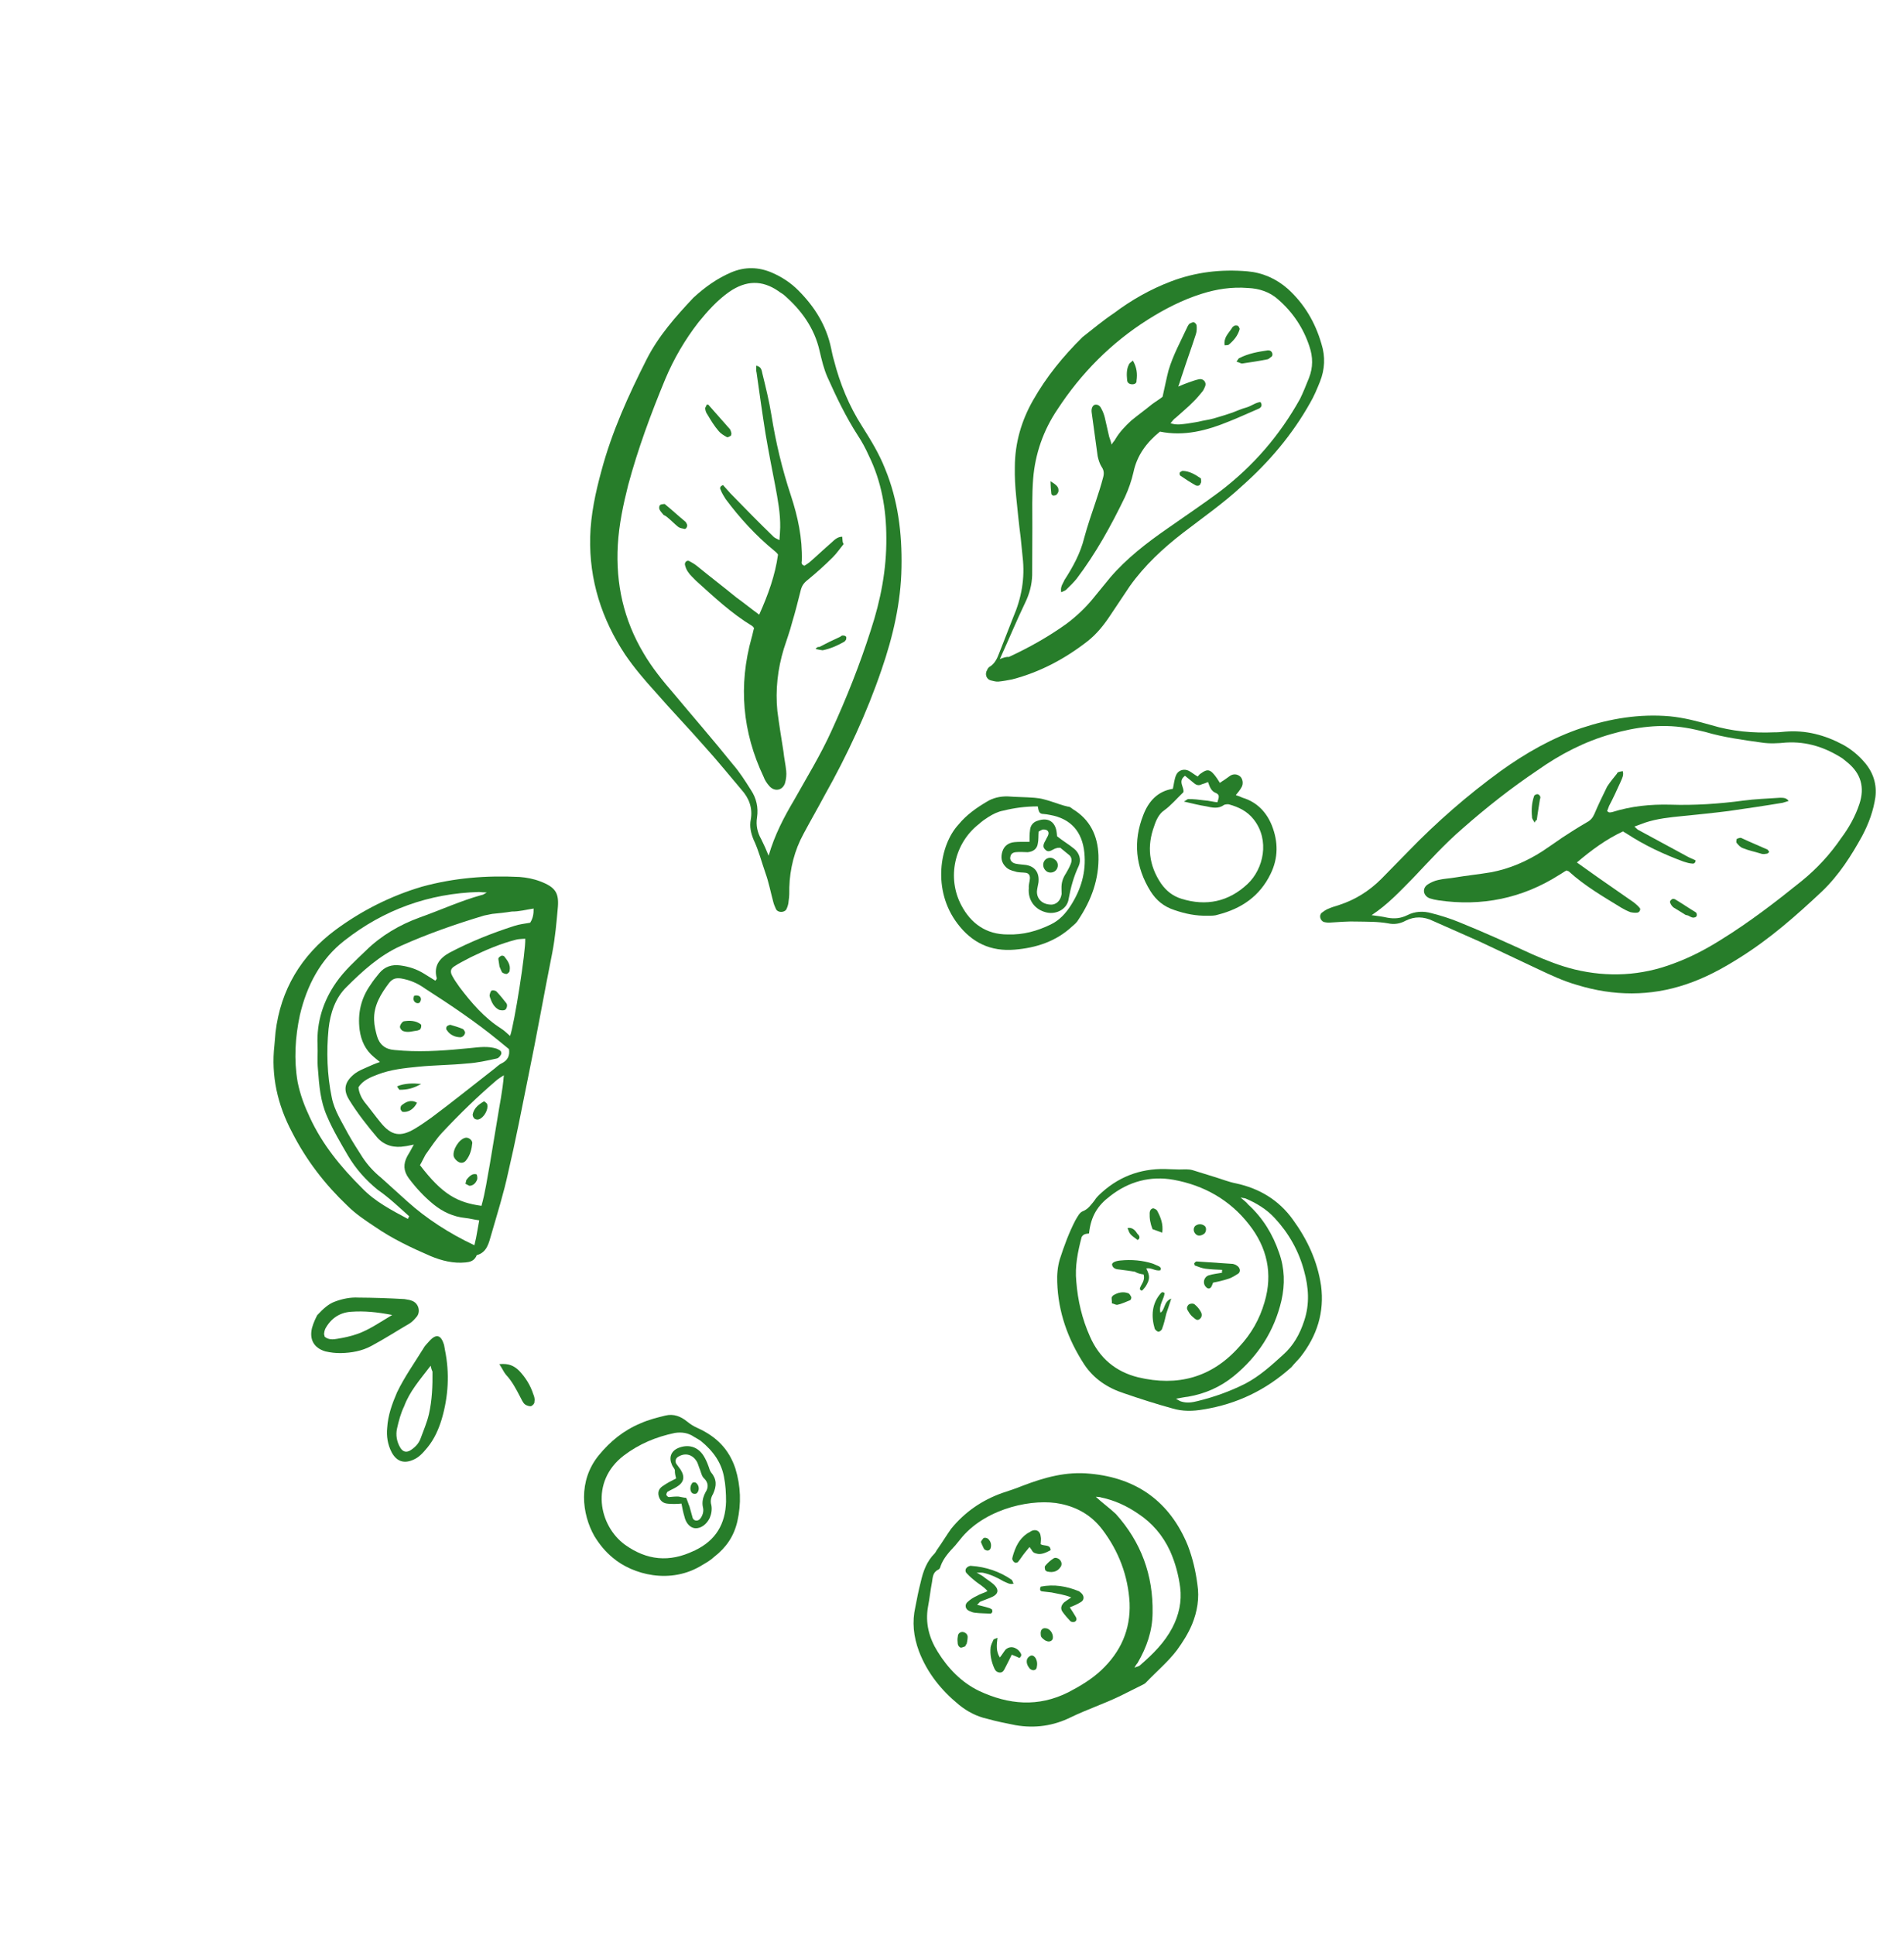 <svg width="251" height="255" viewBox="0 0 251 255" fill="none" xmlns="http://www.w3.org/2000/svg">
<path d="M55.615 116.861C51.496 118.078 47.663 120.018 44.213 122.564C39.716 125.913 36.999 130.426 36.324 136.023C36.271 136.565 36.228 137.214 36.175 137.756C35.718 141.775 36.584 145.607 38.503 149.227C40.374 152.906 42.84 156.095 45.806 158.913C46.88 159.986 48.145 160.826 49.41 161.666C51.717 163.261 54.253 164.457 56.778 165.547C58.234 166.153 59.776 166.536 61.37 166.376C61.902 166.323 62.375 166.222 62.699 165.707C62.795 165.59 62.832 165.425 62.832 165.425C64.193 165.074 64.443 163.814 64.762 162.709C65.559 159.944 66.415 157.228 67 154.485C67.978 150.307 68.792 146.092 69.653 141.818C70.775 136.391 71.732 130.927 72.806 125.558C73.194 123.533 73.369 121.529 73.545 119.525C73.683 117.685 73.231 116.925 71.222 116.16C70.329 115.819 69.399 115.644 68.479 115.575C64.163 115.362 59.9 115.681 55.615 116.861ZM70.345 119.737C70.361 120.433 70.26 121.034 69.888 121.608C69.202 121.73 68.458 121.805 67.783 122.033C64.87 122.969 61.978 124.117 59.224 125.573C57.954 126.291 57.141 127.285 57.571 128.906C57.582 129.012 57.534 129.071 57.39 129.246C56.875 128.922 56.418 128.646 55.902 128.321C54.929 127.721 53.93 127.391 52.787 127.237C51.644 127.083 50.709 127.391 49.991 128.268C49.608 128.736 49.178 129.262 48.853 129.778C47.583 131.569 47.136 133.546 47.407 135.72C47.604 137.15 48.157 138.384 49.326 139.34C49.56 139.532 49.735 139.675 50.086 139.962C49.411 140.191 48.949 140.398 48.486 140.606C47.87 140.882 47.301 141.1 46.801 141.472C45.456 142.519 45.185 143.566 46.02 144.932C47.109 146.703 48.401 148.345 49.74 149.929C50.708 151.014 52.026 151.311 53.398 151.067C53.716 151.035 53.977 150.955 54.556 150.844C54.195 151.524 53.966 151.923 53.69 152.38C53.148 153.4 53.185 154.309 53.87 155.261C54.801 156.51 55.885 157.69 57.113 158.695C58.341 159.7 59.749 160.364 61.376 160.524C61.918 160.577 62.471 160.736 63.178 160.827C63.04 161.592 62.901 162.358 62.763 163.123C62.689 163.453 62.614 163.782 62.54 164.112C59.218 162.565 56.172 160.561 53.753 158.387C52.573 157.323 51.393 156.26 50.272 155.245C49.336 154.479 48.496 153.597 47.8 152.539C47.162 151.529 46.466 150.471 45.876 149.403C45.079 147.872 44.069 146.362 43.734 144.624C43.117 141.679 43.022 138.575 43.314 135.593C43.538 133.53 44.197 131.532 45.664 130.096C47.812 127.949 50.076 125.897 52.851 124.653C56.397 123.064 60.08 121.783 63.833 120.656C64.2 120.566 64.519 120.534 64.886 120.444C65.736 120.359 66.587 120.274 67.485 120.13C68.453 120.141 69.34 119.891 70.345 119.737ZM47.253 143.306C47.806 142.392 48.837 141.966 49.82 141.6C51.527 140.946 53.334 140.765 55.141 140.585C57.268 140.372 59.415 140.372 61.541 140.159C62.876 140.08 64.189 139.787 65.502 139.495C65.714 139.474 66.001 139.123 66.086 138.9C66.15 138.464 65.821 138.39 65.48 138.209C64.316 137.842 63.205 138.007 62.036 138.124C59.059 138.421 56.13 138.66 53.159 138.474C52.781 138.458 52.346 138.394 51.968 138.378C50.777 138.283 50.017 137.661 49.688 136.513C49.518 135.885 49.337 135.152 49.321 134.455C49.236 132.531 50.209 130.984 51.299 129.533C51.729 129.007 52.144 128.858 52.851 128.948C54.052 129.151 55.062 129.586 56.045 130.293C59.373 132.43 62.653 134.626 65.752 137.162C66.219 137.544 66.629 137.879 67.096 138.262C67.229 139.054 66.974 139.724 66.156 140.128C65.693 140.335 65.358 140.744 64.906 141.058C62.216 143.152 59.633 145.236 56.885 147.282C56.183 147.782 55.481 148.282 54.721 148.733C52.797 149.892 51.596 149.69 50.187 147.952C49.453 147.059 48.768 146.107 48.034 145.214C47.662 144.715 47.327 144.05 47.253 143.306ZM53.945 160.3C53.849 160.417 53.86 160.523 53.764 160.64C51.664 159.508 49.458 158.386 47.72 156.574C44.919 153.794 42.474 150.817 40.826 147.223C40.146 145.788 39.561 144.236 39.237 142.604C38.727 139.648 38.913 136.677 39.535 133.769C40.439 129.921 42.236 126.413 45.425 123.946C50.603 119.885 56.562 117.733 63.148 117.557C63.419 117.584 63.69 117.611 64.174 117.616C63.817 117.813 63.722 117.93 63.509 117.951C60.74 118.711 58.071 119.944 55.323 120.917C52.681 121.879 50.246 123.303 48.242 125.275C46.871 126.593 45.393 127.922 44.314 129.48C42.623 131.904 41.72 134.678 41.863 137.724C41.911 138.74 41.804 139.824 41.911 140.887C42.075 143.072 42.23 145.15 43.128 147.154C43.898 148.956 44.93 150.679 45.902 152.353C46.934 154.075 48.204 155.505 49.783 156.797C51.34 157.876 52.648 159.141 53.945 160.3ZM55.364 153.555C55.641 153.098 55.859 152.593 56.087 152.194C56.794 151.211 57.443 150.179 58.267 149.292C60.595 146.804 62.992 144.471 65.565 142.281C65.815 142.095 66.017 141.967 66.421 141.712C66.256 143.822 65.847 145.635 65.555 147.543C65.214 149.51 64.922 151.418 64.582 153.385C64.231 155.245 63.986 157.095 63.47 158.918C60.313 158.482 58.33 157.446 55.364 153.555ZM67.245 136.529C66.836 136.194 66.475 135.801 66.017 135.524C63.838 134.132 62.137 132.154 60.59 130.108C60.277 129.656 59.905 129.156 59.639 128.646C59.315 128.088 59.378 127.652 59.937 127.327C60.59 126.886 61.361 126.541 62.074 126.147C64.019 125.201 65.975 124.362 68.07 123.83C68.436 123.74 68.814 123.756 69.239 123.713C69.34 125.26 67.793 135.025 67.245 136.529Z" fill="#277D2A"/>
<path d="M41.825 173.323C41.645 173.663 41.331 174.285 41.134 175.003C40.751 176.544 41.4 177.661 42.894 178.102C43.553 178.251 44.26 178.341 44.956 178.325C46.349 178.293 47.72 178.049 48.943 177.39C50.676 176.465 52.34 175.386 54.014 174.413C54.418 174.158 54.705 173.807 54.992 173.457C55.46 172.766 55.141 171.724 54.306 171.431C54.025 171.298 53.647 171.282 53.318 171.208C51.266 171.091 49.273 171.022 47.231 171.011C46.205 170.953 45.153 171.165 44.169 171.532C43.34 171.83 42.649 172.436 41.825 173.323ZM51.702 173.302C49.979 174.333 48.624 175.274 47.12 175.8C46.29 176.098 45.344 176.3 44.446 176.444C43.866 176.555 43.276 176.56 42.809 176.178C42.798 176.071 42.729 175.917 42.718 175.811C42.745 175.54 42.782 175.375 42.867 175.152C43.59 173.791 44.743 172.978 46.29 172.877C48.05 172.755 49.676 172.914 51.702 173.302Z" fill="#277D2A"/>
<path d="M56.347 190.77C57.256 189.659 57.825 188.367 58.229 187.038C59.111 184.051 59.287 180.973 58.66 177.922C58.638 177.709 58.559 177.449 58.537 177.236C58.139 175.934 57.527 175.726 56.608 176.731C56.368 177.023 56.023 177.326 55.842 177.667C54.641 179.612 53.322 181.462 52.344 183.492C51.691 185.007 51.143 186.512 51.042 188.186C50.935 189.27 51.1 190.381 51.632 191.402C52.291 192.625 53.29 192.954 54.571 192.343C55.188 192.067 55.677 191.588 56.347 190.77ZM56.772 179.989C56.873 180.463 56.943 180.617 57.012 180.771C57.038 182.647 56.958 184.534 56.549 186.347C56.288 187.5 55.805 188.569 55.427 189.627C55.172 190.296 54.683 190.775 54.077 191.158C53.519 191.482 53.072 191.312 52.748 190.753C52.296 189.993 52.153 189.095 52.339 188.271C52.562 187.282 52.833 186.235 53.28 185.332C53.998 183.381 55.348 181.85 56.772 179.989Z" fill="#277D2A"/>
<path d="M65.825 179.783C66.266 180.436 66.415 180.851 66.718 181.197C67.499 182.031 68.031 183.052 68.562 184.072C68.759 184.429 68.908 184.843 69.2 185.082C69.375 185.226 69.763 185.348 69.976 185.327C70.237 185.247 70.476 184.955 70.454 184.742C70.529 184.413 70.439 184.046 70.3 183.738C69.912 182.542 69.275 181.532 68.435 180.649C67.781 180.017 67.1 179.655 65.825 179.783Z" fill="#277D2A"/>
<path d="M55.041 135.816C55.195 135.747 55.408 135.726 55.445 135.561C55.541 135.444 55.557 135.067 55.498 135.019C54.855 134.493 53.994 134.471 53.202 134.604C53.048 134.673 52.856 134.907 52.771 135.13C52.638 135.412 52.824 135.662 53.058 135.853C53.786 136.156 54.403 135.88 55.041 135.816Z" fill="#277D2A"/>
<path d="M61.281 135.944C61.222 135.896 61.143 135.636 60.978 135.599C60.473 135.381 59.92 135.221 59.367 135.062C59.261 135.072 59.001 135.152 58.905 135.269C58.809 135.386 58.783 135.657 58.9 135.753C59.282 136.359 59.904 136.672 60.659 136.704C61.036 136.72 61.419 136.253 61.281 135.944Z" fill="#277D2A"/>
<path d="M54.972 145.326C54.175 144.869 53.51 145.204 52.915 145.693C52.819 145.81 52.782 145.975 52.803 146.187C52.872 146.341 53 146.543 53.106 146.533C53.813 146.623 54.573 146.171 54.972 145.326Z" fill="#277D2A"/>
<path d="M55.529 142.854C54.445 142.748 53.371 142.748 52.34 143.173C52.467 143.375 52.595 143.577 52.654 143.625C53.727 143.625 54.461 143.444 55.529 142.854Z" fill="#277D2A"/>
<path d="M54.584 131.245C54.547 131.41 54.462 131.633 54.531 131.787C54.621 132.154 55.068 132.324 55.317 132.138C55.413 132.021 55.546 131.739 55.477 131.585C55.445 131.266 54.998 131.096 54.584 131.245Z" fill="#277D2A"/>
<path d="M61.339 149.951C60.499 150.142 59.622 151.572 59.814 152.412C59.893 152.673 60.196 153.018 60.478 153.151C60.818 153.332 61.185 153.241 61.424 152.949C61.998 152.247 62.184 151.423 62.264 150.61C62.222 150.185 61.706 149.861 61.339 149.951Z" fill="#277D2A"/>
<path d="M63.811 145.14C63.051 145.592 62.504 146.023 62.318 146.847C62.28 147.011 62.419 147.32 62.535 147.415C62.711 147.559 62.982 147.585 63.136 147.516C63.811 147.288 64.401 146.209 64.231 145.582C64.268 145.417 63.928 145.236 63.811 145.14Z" fill="#277D2A"/>
<path d="M61.355 156.016C61.578 156.101 61.754 156.245 61.919 156.282C62.45 156.229 62.737 155.878 62.907 155.431C62.945 155.267 62.913 154.948 62.844 154.794C62.727 154.698 62.408 154.73 62.254 154.799C61.945 154.937 61.706 155.229 61.515 155.463C61.419 155.58 61.44 155.793 61.355 156.016Z" fill="#277D2A"/>
<path d="M64.588 131.426C64.817 132.101 65.093 132.718 65.773 133.079C65.997 133.164 66.374 133.18 66.528 133.111C66.789 133.031 66.948 132.479 66.762 132.229C66.332 131.681 65.901 131.134 65.423 130.645C65.306 130.549 64.976 130.474 64.822 130.544C64.668 130.613 64.594 130.942 64.556 131.107C64.508 131.166 64.578 131.32 64.588 131.426Z" fill="#277D2A"/>
<path d="M65.848 127.381C65.986 127.689 66.066 127.95 66.193 128.152C66.31 128.247 66.592 128.38 66.805 128.359C66.959 128.29 67.209 128.104 67.188 127.891C67.326 127.126 66.895 126.578 66.465 126.031C66.348 125.935 66.077 125.908 65.981 126.025C65.827 126.094 65.683 126.27 65.694 126.376C65.726 126.695 65.816 127.062 65.848 127.381Z" fill="#277D2A"/>
<path d="M91.398 39.248C89.118 41.677 86.8 44.271 85.232 47.381C82.856 52.075 80.655 56.912 79.288 62.041C78.501 64.912 77.879 67.819 77.8 70.78C77.667 76.431 79.309 81.582 82.408 86.265C83.604 88.024 85.002 89.656 86.389 91.182C88.451 93.553 90.668 95.855 92.789 98.273C94.538 100.192 96.132 102.18 97.775 104.11C98.742 105.194 99.247 106.486 98.971 108.017C98.795 108.947 98.986 109.787 99.343 110.664C100.023 112.099 100.384 113.567 100.911 115.071C101.357 116.315 101.591 117.58 101.931 118.834C102.021 119.201 102.16 119.51 102.298 119.818C102.563 120.328 103.472 120.291 103.69 119.786C103.823 119.504 103.946 119.116 103.962 118.739C104.063 118.138 104.057 117.548 104.052 116.958C104.127 114.481 104.743 112.057 105.923 109.899C106.827 108.198 107.789 106.545 108.693 104.844C111.702 99.496 114.264 93.979 116.215 88.254C117.714 83.917 118.767 79.409 118.842 74.784C118.927 70.266 118.385 65.918 116.684 61.793C115.892 59.778 114.802 58.008 113.654 56.19C111.937 53.516 110.731 50.577 109.939 47.488C109.779 46.967 109.668 46.388 109.567 45.915C108.94 42.864 107.35 40.392 105.261 38.292C104.246 37.266 103.098 36.522 101.806 35.953C100.01 35.166 98.181 35.134 96.379 35.905C94.577 36.676 92.972 37.802 91.398 39.248ZM101.325 112.775C101.038 112.052 100.693 111.281 100.358 110.616C99.837 109.702 99.635 108.756 99.8 107.719C99.991 106.412 99.71 105.205 99.013 104.147C98.248 102.935 97.482 101.723 96.573 100.687C94.059 97.556 91.391 94.494 88.829 91.421C87.373 89.741 85.964 88.003 84.864 86.127C82.222 81.72 81.154 76.941 81.446 71.811C81.606 69.111 82.153 66.533 82.807 63.944C84.099 59.144 85.79 54.573 87.693 49.98C88.82 47.291 90.287 44.782 92.094 42.454C93.29 40.992 94.545 39.578 96.15 38.451C98.362 36.941 100.451 36.894 102.582 38.345C102.816 38.536 103.098 38.669 103.332 38.861C105.623 40.833 107.366 43.236 108.041 46.228C108.323 47.435 108.605 48.642 109.088 49.721C110.263 52.341 111.485 54.904 113.075 57.375C113.644 58.231 114.106 59.098 114.521 60.023C116.205 63.451 116.838 67.093 116.843 70.904C116.88 75.034 116.104 79.085 114.785 83.082C113.355 87.574 111.596 91.991 109.613 96.323C108.162 99.528 106.36 102.446 104.674 105.46C103.388 107.629 102.123 110.01 101.325 112.775Z" fill="#277D2A"/>
<path d="M142.704 44.428C140.163 46.937 137.963 49.626 136.182 52.757C134.629 55.489 133.795 58.418 133.784 61.533C133.757 62.878 133.826 64.106 133.965 65.488C134.145 67.295 134.326 69.103 134.554 70.851C134.639 71.702 134.725 72.552 134.81 73.403C135.144 76.215 134.655 78.841 133.565 81.366C132.922 82.987 132.327 84.55 131.683 86.171C131.428 86.841 131.115 87.463 130.509 87.845C130.355 87.914 130.211 88.09 130.126 88.313C129.802 88.829 130.03 89.504 130.583 89.663C130.913 89.738 131.301 89.86 131.62 89.828C132.257 89.764 132.837 89.653 133.416 89.541C137.132 88.579 140.444 86.799 143.431 84.46C144.574 83.54 145.483 82.429 146.323 81.164C147.211 79.841 148.051 78.576 148.938 77.252C150.868 74.536 153.324 72.25 155.966 70.214C158.608 68.178 161.319 66.297 163.775 64.011C167.326 60.864 170.398 57.229 172.721 53.077C173.226 52.221 173.615 51.27 174.003 50.318C174.646 48.697 174.747 47.023 174.199 45.306C173.381 42.489 171.956 40.054 169.772 38.071C168.241 36.721 166.444 35.934 164.44 35.758C160.975 35.461 157.631 35.849 154.372 37.087C151.683 38.108 149.142 39.543 146.845 41.276C145.336 42.285 144.049 43.38 142.704 44.428ZM131.806 86.857C133.039 84.156 134.033 81.748 135.144 79.436C135.724 78.251 136.032 77.039 136.069 75.8C136.08 73.759 136.091 71.718 136.091 69.57C136.091 67.423 136.032 65.228 136.197 63.117C136.458 59.816 137.542 56.701 139.414 53.937C142.534 49.169 146.484 45.177 151.332 42.116C153.554 40.712 155.903 39.511 158.402 38.724C160.379 38.097 162.388 37.789 164.499 37.954C166.008 38.018 167.396 38.47 168.517 39.485C170.457 41.17 171.85 43.286 172.626 45.678C173.083 47.028 173.115 48.421 172.557 49.819C172.169 50.77 171.828 51.663 171.382 52.567C168.697 57.399 165.184 61.454 160.793 64.793C158.544 66.467 156.179 68.046 153.872 69.672C151.161 71.554 148.519 73.589 146.355 76.114C145.59 77.05 144.824 77.985 144.059 78.921C143.054 80.149 141.826 81.292 140.577 82.222C138.222 83.907 135.681 85.342 133.012 86.575C132.635 86.559 132.375 86.639 131.806 86.857Z" fill="#277D2A"/>
<path d="M111.028 70.734C110.438 70.739 110.044 71.1 109.603 71.52C108.614 72.371 107.684 73.269 106.695 74.12C106.446 74.306 106.244 74.433 106.042 74.561C105.595 74.391 105.68 74.167 105.707 73.896C105.787 70.936 105.181 68.097 104.256 65.29C103.102 61.808 102.268 58.295 101.694 54.701C101.407 52.905 100.955 51.071 100.504 49.237C100.403 48.764 100.36 48.338 99.701 48.19C99.685 48.567 99.658 48.838 99.738 49.099C100.11 51.746 100.493 54.499 100.923 57.194C101.311 59.464 101.758 61.782 102.193 63.993C102.539 65.838 102.884 67.682 102.852 69.511C102.847 69.995 102.794 70.537 102.751 71.185C102.411 71.004 102.188 70.919 102.012 70.776C100.051 68.878 98.138 66.922 96.282 65.013C95.921 64.62 95.618 64.275 95.315 63.929C94.9 64.078 94.874 64.349 95.001 64.551C95.15 64.966 95.405 65.37 95.66 65.774C97.521 68.272 99.631 70.584 102.087 72.594C102.262 72.737 102.379 72.833 102.565 73.083C102.193 75.805 101.268 78.367 100.083 81.008C98.982 80.206 98.047 79.44 97.063 78.733C95.368 77.346 93.566 75.969 91.87 74.582C91.578 74.342 91.179 74.114 90.839 73.933C90.557 73.8 90.212 74.103 90.302 74.47C90.392 74.837 90.531 75.145 90.716 75.395C90.972 75.799 91.381 76.134 91.742 76.527C94.103 78.653 96.415 80.838 99.157 82.497C99.216 82.545 99.333 82.64 99.402 82.794C99.28 83.183 99.216 83.618 99.094 84.006C97.313 90.359 97.871 96.477 100.661 102.372C100.81 102.787 101.065 103.191 101.368 103.536C102.043 104.381 103.154 104.217 103.484 103.217C103.643 102.664 103.696 102.122 103.643 101.591C103.558 100.74 103.367 99.9 103.282 99.05C102.995 97.253 102.708 95.456 102.479 93.708C102.203 90.943 102.517 88.174 103.325 85.516C103.692 84.352 104.117 83.236 104.425 82.024C104.829 80.695 105.175 79.318 105.521 77.942C105.669 77.282 105.898 76.884 106.445 76.453C107.636 75.475 108.721 74.508 109.794 73.434C110.331 72.897 110.751 72.264 111.23 71.68C111.054 71.536 111.092 71.371 111.028 70.734Z" fill="#277D2A"/>
<path d="M93.178 53.298C93.141 53.462 92.997 53.638 92.96 53.803C92.992 54.121 93.072 54.382 93.258 54.632C93.709 55.392 94.161 56.152 94.767 56.843C95.012 57.141 95.469 57.417 95.809 57.598C95.926 57.694 96.176 57.508 96.33 57.439C96.378 57.38 96.463 57.157 96.394 57.003C96.383 56.896 96.314 56.742 96.245 56.588C95.336 55.551 94.427 54.515 93.46 53.431C93.507 53.372 93.401 53.383 93.178 53.298Z" fill="#277D2A"/>
<path d="M87.952 68.155C88.479 68.585 88.898 69.026 89.366 69.409C89.6 69.601 89.871 69.627 90.201 69.702C90.424 69.787 90.653 69.388 90.573 69.128C90.504 68.973 90.435 68.819 90.318 68.724C89.441 68.006 88.612 67.23 87.676 66.464C87.618 66.416 87.618 66.416 87.511 66.427C87.299 66.448 87.086 66.47 86.99 66.587C86.895 66.704 86.868 66.975 86.937 67.129C87.075 67.437 87.309 67.629 87.495 67.878C87.719 67.963 87.894 68.107 87.952 68.155Z" fill="#277D2A"/>
<path d="M107.513 85.527C107.842 85.601 108.172 85.676 108.443 85.702C109.495 85.49 110.42 85.075 111.335 84.554C111.383 84.496 111.478 84.379 111.526 84.32C111.563 84.156 111.601 83.991 111.542 83.943C111.531 83.837 111.308 83.752 111.202 83.762C111.037 83.725 110.883 83.794 110.787 83.911C109.862 84.326 108.89 84.799 108.023 85.261C107.752 85.234 107.656 85.352 107.513 85.527Z" fill="#277D2A"/>
<path d="M139.891 78.049C140.199 77.911 140.46 77.831 140.555 77.714C141.045 77.236 141.486 76.816 141.916 76.29C144.431 72.978 146.477 69.284 148.301 65.504C148.785 64.436 149.162 63.378 149.423 62.225C149.896 59.976 151.177 58.291 152.915 56.883C156.094 57.531 159.076 56.75 162.016 55.543C163.307 55.038 164.588 54.427 165.928 53.864C166.236 53.726 166.475 53.433 166.162 52.981C165.524 53.045 164.929 53.534 164.301 53.704C163.674 53.874 163.057 54.151 162.489 54.369C161.814 54.597 161.138 54.826 160.511 54.996C159.836 55.224 159.15 55.347 158.465 55.469C157.837 55.639 157.2 55.703 156.514 55.825C155.876 55.889 155.142 56.069 154.308 55.777C154.595 55.426 154.786 55.192 154.988 55.065C155.775 54.342 156.62 53.667 157.301 52.955C157.742 52.535 158.125 52.067 158.507 51.599C158.651 51.424 158.784 51.142 158.869 50.919C159.087 50.414 158.656 49.866 158.077 49.978C157.604 50.079 157.189 50.227 156.775 50.376C156.36 50.525 155.945 50.674 155.329 50.95C155.584 50.281 155.695 49.786 155.866 49.34C156.44 47.564 157.072 45.837 157.646 44.061C157.769 43.673 157.785 43.296 157.742 42.871C157.732 42.764 157.546 42.514 157.381 42.477C157.216 42.44 157.014 42.568 156.86 42.637C156.706 42.706 156.668 42.871 156.573 42.988C155.69 44.901 154.643 46.778 154.042 48.824C153.771 49.871 153.559 50.966 153.261 52.285C152.915 52.587 152.357 52.912 151.857 53.284C150.964 54.017 150.013 54.703 149.12 55.437C148.333 56.16 147.605 56.93 147.052 57.844C146.967 58.068 146.765 58.195 146.536 58.594C146.435 58.121 146.297 57.813 146.217 57.552C146.026 56.712 145.835 55.872 145.643 55.032C145.553 54.666 145.404 54.251 145.208 53.895C145.069 53.587 144.825 53.289 144.4 53.331C144.081 53.363 143.852 53.762 143.905 54.294C144.155 56.255 144.453 58.158 144.702 60.12C144.803 60.593 144.963 61.114 145.218 61.517C145.531 61.969 145.574 62.395 145.415 62.947C145.143 63.995 144.814 64.994 144.484 65.993C143.947 67.604 143.362 69.273 142.932 70.873C142.437 72.909 141.438 74.727 140.322 76.449C140.152 76.895 139.758 77.257 139.891 78.049Z" fill="#277D2A"/>
<path d="M162.999 47.66C163.329 47.735 163.563 47.926 163.775 47.905C164.886 47.74 165.997 47.575 167.05 47.363C167.262 47.342 167.454 47.108 167.656 46.98C167.847 46.746 167.698 46.332 167.475 46.246C167.417 46.199 167.252 46.161 167.146 46.172C165.822 46.358 164.557 46.592 163.382 47.193C163.276 47.203 163.191 47.426 162.999 47.66Z" fill="#277D2A"/>
<path d="M158.31 63.054C157.502 62.49 156.764 62.081 155.902 62.06C155.796 62.071 155.594 62.198 155.546 62.257C155.451 62.373 155.53 62.634 155.589 62.682C156.28 63.15 156.912 63.57 157.651 63.979C157.874 64.064 158.193 64.032 158.268 63.703C158.411 63.527 158.332 63.267 158.31 63.054Z" fill="#277D2A"/>
<path d="M149.349 47.522C149.051 47.766 148.849 47.894 148.812 48.058C148.498 48.68 148.514 49.377 148.588 50.121C148.62 50.44 148.854 50.631 149.232 50.647C149.609 50.663 149.859 50.477 149.827 50.158C149.955 49.286 149.87 48.436 149.349 47.522Z" fill="#277D2A"/>
<path d="M161.442 45.507C161.654 45.486 161.925 45.513 162.021 45.396C162.664 44.848 163.143 44.264 163.387 43.487C163.435 43.429 163.377 43.381 163.425 43.323C163.355 43.169 163.286 43.014 163.228 42.967C163.111 42.871 162.898 42.892 162.792 42.903C162.638 42.972 162.436 43.099 162.351 43.323C161.931 43.955 161.288 44.503 161.442 45.507Z" fill="#277D2A"/>
<path d="M138.483 63.425C138.499 64.122 138.542 64.547 138.595 65.079C138.606 65.185 138.781 65.329 138.887 65.318C138.994 65.307 139.206 65.286 139.302 65.169C139.398 65.052 139.493 64.935 139.531 64.77C139.584 64.228 139.398 63.978 138.483 63.425Z" fill="#277D2A"/>
<path d="M171.441 178.835C173.632 176.039 174.61 172.934 174.153 169.437C173.669 166.21 172.367 163.387 170.437 160.735C168.566 158.13 165.999 156.615 162.927 155.956C161.996 155.78 161.045 155.392 160.104 155.11C159.163 154.829 158.164 154.499 157.223 154.217C156.67 154.058 156.032 154.122 155.442 154.127C155.065 154.111 154.581 154.106 154.204 154.09C150.855 153.888 147.835 154.834 145.273 157.13C144.88 157.491 144.534 157.794 144.258 158.251C143.827 158.778 143.455 159.352 142.732 159.639C142.318 159.788 142.052 160.351 141.775 160.808C140.92 162.451 140.287 164.178 139.713 165.954C139.431 166.895 139.325 167.979 139.372 168.994C139.495 172.901 140.765 176.479 142.923 179.806C144.188 181.72 146.027 182.932 148.191 183.628C150.248 184.336 152.411 185.032 154.564 185.622C155.893 186.026 157.286 185.994 158.657 185.75C163.042 185.043 166.886 183.209 170.235 180.19C170.665 179.664 171.107 179.244 171.441 178.835ZM143.561 162.562C143.811 160.229 144.747 158.847 146.294 157.672C148.782 155.705 151.657 154.935 154.719 155.488C158.711 156.216 162.124 158.13 164.649 161.367C167.046 164.402 167.822 167.868 166.695 171.632C166.057 173.843 164.962 175.778 163.362 177.495C159.742 181.561 155.244 182.762 150.019 181.513C147.101 180.785 144.938 179.014 143.683 176.133C142.647 173.821 142.083 171.408 141.887 168.904C141.685 166.884 142.084 164.965 142.589 163.035C142.817 162.637 143.136 162.605 143.561 162.562ZM163.543 157.827C163.873 157.901 163.979 157.891 164.144 157.928C165.6 158.534 166.972 159.363 168.056 160.543C169.922 162.558 171.229 164.897 171.92 167.512C172.51 169.655 172.675 171.839 171.931 174.061C171.356 175.837 170.49 177.373 169.108 178.585C167.582 179.972 166.057 181.359 164.169 182.353C162.176 183.358 160.103 184.102 157.902 184.644C157.169 184.825 156.483 184.947 155.707 184.703C155.542 184.665 155.367 184.522 155.026 184.341C155.712 184.219 156.185 184.118 156.611 184.075C158.88 183.687 160.884 182.789 162.623 181.38C165.849 178.749 167.986 175.422 168.927 171.409C169.411 169.266 169.363 167.177 168.619 165.104C167.785 162.664 166.498 160.538 164.548 158.747C164.303 158.449 164.011 158.21 163.543 157.827Z" fill="#277D2A"/>
<path d="M125.386 201.478C124.775 202.344 124.222 203.258 123.611 204.125C123.467 204.3 123.382 204.523 123.239 204.699C122.165 205.773 121.702 207.054 121.367 208.537C121.096 209.584 120.883 210.679 120.671 211.774C120.224 213.751 120.416 215.665 121.149 217.632C122.239 220.476 124.078 222.761 126.417 224.675C127.528 225.584 128.771 226.211 130.09 226.509C131.36 226.865 132.62 227.115 133.88 227.365C136.447 227.806 138.882 227.456 141.183 226.313C143.283 225.298 145.569 224.532 147.669 223.517C148.641 223.044 149.662 222.512 150.635 222.039C150.789 221.97 150.991 221.843 151.087 221.726C152.447 220.301 153.984 219.02 155.169 217.452C155.924 216.41 156.62 215.321 157.141 214.087C157.832 212.408 158.136 210.606 157.849 208.809C157.62 207.06 157.237 205.38 156.584 203.674C154.24 197.949 149.897 194.786 143.72 194.222C140.573 193.893 137.65 194.722 134.806 195.811C133.929 196.168 132.993 196.476 132.057 196.784C129.416 197.746 127.204 199.256 125.386 201.478ZM125.928 203.678C126.263 203.269 126.55 202.918 126.885 202.509C130.208 198.687 136.31 197.433 139.877 198.204C142.125 198.677 143.954 199.783 145.315 201.579C147.478 204.423 148.716 207.682 148.913 211.259C149.051 214.789 147.733 217.712 145.181 220.115C143.905 221.316 142.385 222.22 140.854 223.017C136.867 225.026 132.965 224.665 129.08 222.852C126.768 221.741 124.971 219.88 123.626 217.706C122.478 215.888 121.957 213.9 122.335 211.769C122.547 210.674 122.654 209.589 122.866 208.494C122.967 207.894 122.951 207.197 123.722 206.852C123.876 206.783 123.961 206.559 123.999 206.395C124.376 205.337 125.152 204.508 125.928 203.678ZM144.454 197.263C144.725 197.29 144.937 197.268 145.161 197.353C146.915 197.715 148.547 198.464 150.046 199.496C151.885 200.708 153.283 202.34 154.239 204.392C154.93 205.933 155.361 207.554 155.579 209.197C155.818 211.052 155.409 212.865 154.553 214.507C153.516 216.49 152.001 217.984 150.321 219.44C150.178 219.615 149.859 219.647 149.55 219.786C149.731 219.445 149.827 219.328 149.97 219.153C151.161 217.101 151.916 214.986 151.943 212.567C152.033 207.565 150.417 203.217 147.095 199.522C146.266 198.746 145.341 198.087 144.454 197.263Z" fill="#277D2A"/>
<path d="M133.625 208.707C133.498 208.505 133.477 208.293 133.36 208.197C131.802 207.118 129.968 206.496 128.023 206.368C127.858 206.331 127.55 206.469 127.406 206.644C127.215 206.878 127.247 207.197 127.481 207.389C127.842 207.782 128.193 208.069 128.602 208.404C129.07 208.787 129.692 209.1 130.181 209.696C129.67 209.962 129.197 210.063 128.793 210.318C128.331 210.525 127.927 210.78 127.534 211.142C127.14 211.503 127.252 212.082 127.757 212.3C128.038 212.433 128.262 212.518 128.533 212.545C129.24 212.635 129.936 212.619 130.585 212.662C130.691 212.651 130.835 212.476 130.824 212.37C130.813 212.263 130.792 212.051 130.686 212.061C130.51 211.918 130.239 211.891 130.016 211.806C129.686 211.732 129.298 211.609 128.804 211.498C129.054 211.312 129.091 211.147 129.245 211.078C129.66 210.929 130.122 210.722 130.537 210.573C131.674 210.137 131.823 209.478 130.829 208.665C130.42 208.33 130.021 208.101 129.612 207.766C129.437 207.623 129.213 207.538 128.756 207.261C129.24 207.266 129.453 207.245 129.617 207.282C130.606 207.506 131.451 207.904 132.307 208.409C132.754 208.58 133.104 208.867 133.625 208.707Z" fill="#277D2A"/>
<path d="M135.72 203.881C135.848 204.083 135.965 204.178 136.034 204.333C136.23 204.689 136.501 204.715 136.831 204.79C137.267 204.853 137.788 204.694 138.5 204.301C138.474 203.498 137.644 203.796 137.187 203.519C137.203 203.142 137.278 202.812 137.187 202.446C137.123 201.808 136.608 201.483 135.991 201.76C135.789 201.887 135.587 202.015 135.433 202.084C134.327 202.839 133.844 203.907 133.487 205.178C133.45 205.342 133.413 205.507 133.471 205.555C133.541 205.709 133.61 205.863 133.833 205.948C133.891 205.996 134.152 205.917 134.2 205.858C134.535 205.449 134.763 205.05 135.098 204.641C135.289 204.407 135.481 204.173 135.72 203.881Z" fill="#277D2A"/>
<path d="M141.216 210.525C140.764 210.839 140.562 210.967 140.313 211.153C139.919 211.514 139.749 211.961 140.063 212.412C140.376 212.864 140.738 213.258 141.099 213.651C141.275 213.795 141.546 213.821 141.748 213.694C141.998 213.508 141.918 213.247 141.79 213.045C141.535 212.641 141.338 212.285 141.025 211.833C141.594 211.615 142.056 211.408 142.46 211.153C142.97 210.887 142.965 210.297 142.497 209.914C142.439 209.866 142.38 209.818 142.263 209.723C140.584 209.032 138.947 208.766 137.208 209.101C137.028 209.441 137.107 209.701 137.378 209.728C137.814 209.792 138.192 209.808 138.628 209.872C139.451 210.058 140.265 210.137 141.216 210.525Z" fill="#277D2A"/>
<path d="M133.381 218.073C133.827 218.243 134.109 218.376 134.391 218.509C134.689 218.265 134.667 218.052 134.54 217.85C134.412 217.648 134.226 217.398 133.944 217.265C133.487 216.989 132.956 217.042 132.562 217.403C132.323 217.696 132.094 218.094 131.807 218.445C131.297 217.637 131.377 216.824 131.494 215.846C131.186 215.984 130.973 216.005 130.936 216.17C130.803 216.452 130.67 216.734 130.596 217.063C130.479 218.041 130.68 218.987 131.095 219.912C131.233 220.221 131.467 220.412 131.845 220.428C132.164 220.396 132.307 220.221 132.44 219.939C132.801 219.259 133.067 218.695 133.381 218.073Z" fill="#277D2A"/>
<path d="M137.798 206.948C137.915 207.044 138.032 207.139 138.138 207.129C138.798 207.277 139.425 207.107 139.797 206.533C139.988 206.299 140.004 205.922 139.76 205.624C139.574 205.375 139.127 205.204 138.877 205.39C138.473 205.646 138.08 206.007 137.793 206.358C137.649 206.533 137.788 206.842 137.798 206.948Z" fill="#277D2A"/>
<path d="M127.437 216.627C127.474 216.463 127.549 216.133 127.565 215.756C127.581 215.378 127.23 215.091 126.852 215.075C126.533 215.107 126.284 215.293 126.268 215.67C126.193 216 126.225 216.319 126.257 216.638C126.278 216.851 126.464 217.1 126.629 217.138C126.794 217.175 126.996 217.047 127.256 216.968C127.256 216.968 127.246 216.861 127.437 216.627Z" fill="#277D2A"/>
<path d="M137.579 216.043C137.696 216.139 137.813 216.234 137.978 216.271C138.318 216.452 138.781 216.245 138.797 215.867C138.85 215.325 138.467 214.719 137.973 214.608C137.643 214.533 137.383 214.613 137.25 214.895C137.165 215.118 137.186 215.331 137.207 215.543C137.229 215.756 137.404 215.899 137.579 216.043Z" fill="#277D2A"/>
<path d="M135.767 219.929C136.176 220.264 136.591 220.115 136.665 219.785C136.777 219.291 136.734 218.866 136.479 218.462C136.293 218.212 136.011 218.079 135.761 218.265C135.607 218.334 135.416 218.568 135.379 218.733C135.267 219.227 135.522 219.631 135.767 219.929Z" fill="#277D2A"/>
<path d="M129.734 204.157C130.144 204.492 130.452 204.353 130.585 204.072C130.707 203.684 130.665 203.258 130.362 202.913C130.234 202.711 129.846 202.589 129.644 202.716C129.501 202.892 129.309 203.126 129.32 203.232C129.469 203.646 129.665 204.003 129.734 204.157Z" fill="#277D2A"/>
<path d="M161.098 167.735C160.518 167.847 159.88 167.91 159.359 168.07C158.684 168.298 158.498 169.122 158.977 169.611C159.28 169.957 159.646 169.867 159.806 169.314C159.854 169.255 159.843 169.149 159.939 169.032C160.625 168.91 161.358 168.729 162.033 168.501C162.448 168.352 162.852 168.097 163.256 167.841C163.601 167.538 163.442 167.018 163.043 166.789C162.926 166.693 162.703 166.608 162.538 166.571C160.97 166.459 159.296 166.358 157.728 166.247C157.621 166.257 157.478 166.433 157.43 166.491C157.441 166.597 157.462 166.81 157.568 166.799C158.015 166.97 158.461 167.14 158.897 167.203C159.604 167.294 160.359 167.326 161.114 167.358C161.076 167.522 161.087 167.629 161.098 167.735Z" fill="#277D2A"/>
<path d="M150.758 167.963C151.008 168.851 150.354 169.292 150.253 169.893C150.439 170.143 150.546 170.132 150.689 169.957C150.785 169.84 150.928 169.664 151.024 169.547C151.577 168.633 151.641 168.197 151.109 167.177C151.736 167.007 152.273 167.544 152.959 167.421C153.14 167.081 152.917 166.996 152.8 166.9C152.518 166.767 152.295 166.682 152.013 166.549C150.625 166.098 149.164 165.975 147.675 166.124C146.931 166.198 146.527 166.454 146.607 166.714C146.708 167.187 147.202 167.299 147.58 167.315C148.287 167.405 148.994 167.496 149.594 167.597C149.993 167.825 150.322 167.9 150.758 167.963Z" fill="#277D2A"/>
<path d="M154.404 171.142C153.373 171.568 153.634 172.562 152.98 173.003C152.719 172.009 153.448 171.238 153.527 170.425C153.294 170.233 153.139 170.302 153.044 170.419C151.837 171.775 151.736 173.449 152.225 175.118C152.294 175.273 152.586 175.512 152.693 175.501C152.857 175.538 153.155 175.294 153.192 175.129C153.448 174.459 153.596 173.8 153.745 173.141C153.953 172.53 154.16 171.918 154.404 171.142Z" fill="#277D2A"/>
<path d="M153.215 162.457C153.369 161.314 153.013 160.437 152.55 159.57C152.481 159.416 152.2 159.283 152.035 159.246C151.716 159.278 151.583 159.559 151.556 159.831C151.524 160.585 151.647 161.271 151.934 161.994C152.38 162.164 152.768 162.286 153.215 162.457Z" fill="#277D2A"/>
<path d="M146.575 171.764C146.904 171.838 147.08 171.982 147.292 171.961C147.872 171.849 148.382 171.583 148.951 171.365C149.057 171.355 149.19 171.073 149.121 170.919C149.052 170.765 148.924 170.563 148.807 170.467C148.079 170.164 147.345 170.345 146.739 170.727C146.692 170.786 146.596 170.903 146.548 170.961C146.522 171.232 146.601 171.493 146.575 171.764Z" fill="#277D2A"/>
<path d="M157.222 173.545C157.572 173.832 157.817 174.13 158.163 173.827C158.412 173.641 158.535 173.253 158.279 172.849C158.083 172.493 157.838 172.195 157.487 171.908C157.254 171.717 156.781 171.817 156.637 171.993C156.446 172.227 156.419 172.498 156.605 172.748C156.802 173.104 156.988 173.354 157.222 173.545Z" fill="#277D2A"/>
<path d="M157.531 161.596C157.244 161.946 157.345 162.419 157.696 162.706C157.988 162.946 158.461 162.845 158.807 162.542C159.046 162.249 159.051 161.766 158.817 161.574C158.408 161.239 157.877 161.293 157.531 161.596Z" fill="#277D2A"/>
<path d="M148.642 161.84C148.94 162.669 148.94 162.669 149.982 163.424C150.386 163.169 150.189 162.813 149.955 162.621C149.7 162.217 149.328 161.718 148.642 161.84Z" fill="#277D2A"/>
<path d="M80.777 205.292C83.361 207.504 88.384 208.881 92.578 206.26C93.136 205.936 93.694 205.612 94.135 205.192C95.73 203.959 96.761 202.46 97.208 200.482C97.729 198.175 97.66 195.874 96.942 193.53C96.097 190.983 94.428 189.325 92.01 188.224C91.505 188.006 91.048 187.73 90.58 187.347C89.761 186.677 88.81 186.289 87.71 186.56C86.609 186.831 85.509 187.103 84.43 187.586C82.213 188.506 80.427 189.973 78.944 191.785C76.169 195.177 76.711 199.525 78.343 202.422C79.05 203.586 79.842 204.527 80.777 205.292ZM92.392 189.904C94.088 191.292 95.098 192.801 95.443 194.646C95.656 195.698 95.715 196.82 95.714 197.894C95.635 200.854 94.348 203.023 91.632 204.315C91.584 204.373 91.584 204.373 91.478 204.384C88.251 205.941 85.269 205.649 82.377 203.576C78.959 201.072 77.737 195.288 82.224 191.833C84.27 190.287 86.487 189.367 88.959 188.851C89.857 188.708 90.729 188.836 91.478 189.351C91.877 189.58 92.275 189.808 92.392 189.904Z" fill="#277D2A"/>
<path d="M89.129 194.847C88.464 195.182 87.954 195.448 87.502 195.762C86.944 196.086 86.668 196.543 86.838 197.17C87.008 197.798 87.417 198.132 88.066 198.175C88.608 198.228 89.198 198.223 89.836 198.159C89.947 198.739 90.059 199.318 90.218 199.839C90.42 200.785 91.016 201.37 91.664 201.412C92.419 201.444 93.168 200.886 93.567 200.041C93.785 199.536 93.886 198.935 93.775 198.356C93.615 197.835 93.727 197.341 94.003 196.884C94.487 195.815 94.508 194.954 93.716 194.013C93.53 193.763 93.498 193.444 93.36 193.136C93.211 192.721 93.004 192.259 92.749 191.855C91.983 190.643 90.713 190.287 89.373 190.85C88.448 191.265 88.156 192.099 88.571 193.024C88.65 193.285 88.884 193.476 88.964 193.737C88.959 194.22 89.038 194.481 89.129 194.847ZM90.458 197.399C90.08 197.383 89.692 197.261 89.421 197.234C89.044 197.218 88.618 197.261 88.193 197.303C88.087 197.314 87.911 197.17 87.842 197.016C87.832 196.91 87.917 196.687 87.965 196.628C88.368 196.373 88.783 196.224 89.187 195.969C90.149 195.39 90.346 194.672 89.708 193.662C89.522 193.412 89.336 193.162 89.15 192.913C88.953 192.556 89.076 192.168 89.432 191.972C90.394 191.392 91.393 191.722 91.925 192.743C92.063 193.051 92.153 193.418 92.292 193.726C92.44 194.141 92.541 194.614 92.834 194.853C93.429 195.438 93.386 196.086 93.014 196.66C92.653 197.341 92.504 198 92.685 198.733C92.786 199.206 92.626 199.759 92.291 200.169C92.004 200.519 91.462 200.466 91.313 200.052C91.154 199.531 91.053 199.058 90.893 198.537C90.755 198.228 90.665 197.862 90.458 197.399Z" fill="#277D2A"/>
<path d="M91.329 195.379C90.936 195.741 90.904 196.495 91.255 196.782C91.372 196.878 91.643 196.905 91.797 196.836C92.249 196.522 92.222 195.719 91.707 195.395C91.648 195.347 91.436 195.368 91.329 195.379Z" fill="#277D2A"/>
<path d="M126.363 108.662C123.843 111.383 122.881 117.331 126.219 121.722C128.138 124.268 130.615 125.417 133.756 125.156C136.579 124.928 139.231 124.072 141.342 122.089C141.64 121.845 141.985 121.542 142.166 121.202C143.893 118.613 144.904 115.828 144.808 112.723C144.707 110.103 143.692 108.003 141.406 106.621C141.231 106.477 140.997 106.286 140.784 106.307C139.301 105.972 137.94 105.249 136.372 105.138C135.182 105.042 134.002 105.053 132.811 104.957C131.843 104.946 130.897 105.148 130.089 105.658C128.771 106.434 127.415 107.375 126.363 108.662ZM136.808 106.275C136.92 106.855 136.962 107.28 137.552 107.275C137.823 107.301 138.094 107.328 138.424 107.402C141.156 107.881 142.671 109.608 142.947 112.372C143.203 114.924 142.517 117.194 141.172 119.315C140.475 120.404 139.651 121.292 138.525 121.834C136.733 122.711 134.851 123.221 132.858 123.152C130.014 123.168 127.989 121.706 126.729 119.309C124.81 115.689 125.805 111.133 129.042 108.609C129.435 108.247 129.887 107.933 130.291 107.678C130.897 107.296 131.562 106.961 132.247 106.839C133.714 106.477 135.144 106.28 136.808 106.275Z" fill="#277D2A"/>
<path d="M154.616 103.958C152.606 104.266 151.4 105.622 150.719 107.408C149.348 110.874 149.688 114.276 151.67 117.46C152.436 118.672 153.43 119.485 154.817 119.937C156.263 120.437 157.688 120.724 159.187 120.681C159.67 120.687 160.154 120.692 160.569 120.543C163.657 119.751 166.07 118.114 167.495 115.18C168.521 113.091 168.521 110.943 167.66 108.775C166.948 107.02 165.688 105.697 163.806 105.133C163.525 105 163.301 104.915 162.913 104.793C163.2 104.442 163.488 104.091 163.668 103.751C163.945 103.294 163.822 102.608 163.472 102.321C163.062 101.986 162.579 101.981 162.175 102.236C161.925 102.422 161.723 102.55 161.473 102.736C161.271 102.863 161.069 102.991 160.819 103.177C160.564 102.773 160.309 102.369 160.006 102.023C159.458 101.38 159.081 101.364 158.331 101.922C158.177 101.991 158.034 102.167 157.89 102.342C157.492 102.114 157.141 101.827 156.742 101.598C156.12 101.284 155.387 101.465 155.073 102.087C154.807 102.65 154.765 103.299 154.616 103.958ZM160.484 105.734C159.942 105.681 159.389 105.521 158.741 105.479C158.034 105.388 157.327 105.298 156.63 105.314C156.524 105.324 156.428 105.441 156.072 105.638C157.226 105.898 158.108 106.132 158.98 106.26C159.804 106.446 160.628 106.632 161.377 106.074C161.531 106.005 161.85 105.973 162.015 106.01C163.285 106.366 164.412 106.898 165.273 107.993C167.426 110.731 166.57 114.521 164.46 116.503C161.956 118.848 159.011 119.464 155.742 118.449C154.578 118.082 153.759 117.412 153.074 116.46C151.437 114.047 151.182 111.496 152.154 108.875C152.399 108.099 152.798 107.254 153.451 106.813C154.403 106.127 155.121 105.25 156.003 104.41C156.152 103.751 155.216 102.985 156.216 102.241C156.625 102.576 157.034 102.911 157.444 103.246C157.736 103.485 158.066 103.56 158.422 103.363C158.682 103.283 158.943 103.203 159.251 103.065C159.48 103.74 159.697 104.309 160.309 104.516C160.872 104.782 160.644 105.181 160.484 105.734Z" fill="#277D2A"/>
<path d="M139.349 110.209C139.349 110.209 139.328 109.996 139.307 109.784C139.158 108.295 138.185 107.695 136.835 108.152C136.208 108.322 135.825 108.789 135.782 109.438C135.719 109.874 135.713 110.358 135.718 110.948C135.022 110.964 134.374 110.921 133.736 110.985C132.992 111.059 132.386 111.442 132.141 112.218C131.896 112.994 132.019 113.68 132.556 114.217C132.859 114.562 133.305 114.732 133.799 114.844C134.246 115.014 134.777 114.961 135.213 115.025C135.649 115.088 135.787 115.397 135.771 115.774C135.756 116.152 135.585 116.598 135.628 117.023C135.468 118.65 136.457 119.947 138.046 120.271C139.306 120.521 140.683 119.793 140.874 118.485C141.151 116.954 141.544 115.519 142.209 114.111C142.56 113.324 142.31 112.436 141.608 111.862C140.848 111.24 140.109 110.831 139.349 110.209ZM139.769 111.724C140.12 112.011 140.529 112.346 140.938 112.681C141.289 112.968 141.332 113.393 141.162 113.84C140.991 114.286 140.763 114.685 140.534 115.083C140.114 115.716 139.907 116.327 139.934 117.13C139.955 117.342 139.928 117.614 139.95 117.826C139.822 118.698 139.237 119.293 138.424 119.214C137.398 119.155 136.686 118.475 136.696 117.507C136.712 117.13 136.835 116.742 136.898 116.306C137.042 115.057 136.473 114.201 135.272 113.999C134.836 113.935 134.352 113.93 133.858 113.818C133.364 113.706 133.108 113.302 133.183 112.973C133.247 112.537 133.497 112.351 133.922 112.308C134.453 112.255 134.996 112.308 135.479 112.314C136.223 112.239 136.723 111.867 136.814 111.16C136.925 110.666 136.872 110.134 136.925 109.592C137.127 109.465 137.281 109.395 137.436 109.326C138.073 109.263 138.376 109.608 138.158 110.113C138.111 110.172 138.073 110.336 137.978 110.453C137.808 110.9 137.271 111.437 137.749 111.926C138.297 112.569 138.812 111.819 139.344 111.766C139.392 111.708 139.45 111.756 139.769 111.724Z" fill="#277D2A"/>
<path d="M139.009 113.249C138.599 112.914 138.02 113.026 137.733 113.377C137.398 113.786 137.462 114.424 137.93 114.807C138.339 115.142 139.025 115.02 139.301 114.562C139.578 114.105 139.466 113.526 139.009 113.249Z" fill="#277D2A"/>
<path d="M247.228 105.06C247.436 103.375 246.957 101.813 245.804 100.478C245.012 99.537 244.018 98.724 242.939 98.134C240.558 96.869 238.075 96.204 235.359 96.422C234.827 96.475 234.402 96.518 233.918 96.512C231.085 96.635 228.268 96.379 225.61 95.571C223.787 95.056 222.022 94.588 220.124 94.402C216.116 94.051 212.263 94.704 208.52 95.938C204.624 97.24 201.121 99.254 197.814 101.625C193.461 104.798 189.41 108.317 185.615 112.24C184.445 113.43 183.228 114.68 182.058 115.87C180.495 117.422 178.677 118.57 176.546 119.267C176.025 119.426 175.504 119.586 175.041 119.793C174.733 119.931 174.483 120.117 174.233 120.303C173.84 120.665 174.069 121.34 174.515 121.51C174.845 121.584 175.116 121.611 175.435 121.579C176.556 121.521 177.726 121.404 178.858 121.452C180.203 121.478 181.596 121.446 182.962 121.686C183.786 121.872 184.578 121.739 185.29 121.345C186.465 120.745 187.703 120.782 188.889 121.361C190.967 122.281 193.045 123.201 195.124 124.121C197.659 125.317 200.195 126.513 202.73 127.709C204.421 128.506 206.111 129.304 207.934 129.819C212.697 131.276 217.534 131.329 222.26 129.73C224.806 128.884 227.097 127.635 229.319 126.232C233.311 123.739 236.815 120.651 240.201 117.467C242.455 115.309 244.076 112.731 245.485 110.174C246.388 108.473 246.973 106.804 247.228 105.06ZM186.284 115.716C188.421 113.462 190.452 111.219 192.775 109.215C195.932 106.43 199.218 103.847 202.689 101.513C205.698 99.387 208.914 97.724 212.464 96.724C215.649 95.815 218.934 95.38 222.208 95.911C223.08 96.039 223.962 96.273 224.786 96.459C227.221 97.182 229.777 97.517 232.228 97.863C233.265 98.027 234.386 97.969 235.449 97.863C238.224 97.693 240.669 98.522 242.907 99.963C243.082 100.106 243.316 100.298 243.55 100.489C245.304 101.924 245.862 103.747 245.118 105.969C244.581 107.58 243.763 109.058 242.721 110.45C241.269 112.582 239.526 114.474 237.49 116.127C234.061 118.886 230.622 121.538 226.88 123.845C224.86 125.121 222.818 126.184 220.591 126.997C216.349 128.602 211.969 128.825 207.568 127.762C205.697 127.305 203.852 126.577 202.055 125.79C198.792 124.291 195.586 122.839 192.285 121.505C191.111 121.032 189.946 120.665 188.735 120.357C187.629 120.038 186.507 120.096 185.487 120.628C184.668 121.032 183.818 121.117 182.887 120.941C182.228 120.792 181.521 120.702 180.814 120.612C182.93 119.219 184.578 117.444 186.284 115.716Z" fill="#277D2A"/>
<path d="M213.921 101.626C214.081 102.147 213.852 102.546 213.634 103.051C213.15 104.119 212.667 105.188 212.124 106.208C212.039 106.432 211.954 106.655 211.869 106.878C212.114 107.176 212.316 107.048 212.528 107.027C215.027 106.24 217.578 105.985 220.162 106.049C223.394 106.156 226.594 105.943 229.772 105.518C231.415 105.3 233.02 105.247 234.673 105.135C235.051 105.151 235.476 105.109 235.79 105.561C235.529 105.64 235.269 105.72 235.008 105.8C232.632 106.199 230.304 106.539 227.869 106.889C225.802 107.15 223.782 107.352 221.762 107.554C220.167 107.713 218.466 107.883 216.855 108.42C216.441 108.569 216.026 108.718 215.457 108.935C215.75 109.175 215.819 109.329 216.042 109.414C218.142 110.546 220.241 111.679 222.399 112.859C222.798 113.087 223.186 113.21 223.526 113.39C223.51 113.768 223.25 113.847 223.085 113.81C222.708 113.794 222.32 113.672 221.932 113.55C219.311 112.577 216.834 111.429 214.479 109.892C214.362 109.797 214.139 109.712 213.963 109.568C211.757 110.594 209.807 112.024 207.877 113.666C208.86 114.373 209.727 114.984 210.593 115.596C212.209 116.723 213.825 117.85 215.382 118.929C215.675 119.168 215.909 119.359 216.153 119.657C216.329 119.801 216.158 120.247 215.84 120.279C215.521 120.311 215.249 120.284 214.92 120.21C214.473 120.04 214.133 119.859 213.735 119.631C211.332 118.153 208.94 116.781 206.814 114.846C206.755 114.798 206.649 114.809 206.532 114.713C206.224 114.851 205.926 115.096 205.57 115.293C200.674 118.413 195.305 119.486 189.639 118.657C189.203 118.593 188.873 118.519 188.485 118.396C187.592 118.056 187.438 117.051 188.246 116.541C188.65 116.286 189.113 116.079 189.586 115.978C190.319 115.797 191.122 115.771 191.808 115.648C193.392 115.383 194.986 115.223 196.57 114.957C198.994 114.5 201.259 113.522 203.327 112.188C204.183 111.619 205.086 110.992 205.99 110.365C207.048 109.669 208.058 109.031 209.174 108.382C209.684 108.117 209.971 107.766 210.189 107.261C210.71 106.028 211.29 104.842 211.869 103.657C212.289 103.024 212.72 102.498 213.15 101.972C213.236 101.749 213.342 101.738 213.921 101.626Z" fill="#277D2A"/>
<path d="M233.238 112.258C233.143 112.375 232.999 112.551 232.834 112.514C232.574 112.593 232.303 112.567 232.079 112.482C231.303 112.237 230.538 112.099 229.81 111.796C229.422 111.674 229.177 111.376 228.933 111.078C228.874 111.03 228.901 110.759 228.938 110.594C228.986 110.536 229.14 110.467 229.246 110.456C229.4 110.387 229.565 110.424 229.624 110.472C230.751 111.004 231.925 111.477 232.994 111.961C233.111 112.056 233.121 112.163 233.238 112.258Z" fill="#277D2A"/>
<path d="M222.033 120.465C221.517 120.141 221.06 119.865 220.603 119.588C220.427 119.445 220.241 119.195 220.162 118.934C220.093 118.78 220.332 118.488 220.544 118.467C220.651 118.456 220.816 118.493 220.932 118.589C221.788 119.094 222.655 119.705 223.511 120.21C223.569 120.258 223.569 120.258 223.627 120.306C223.697 120.46 223.718 120.673 223.622 120.79C223.526 120.907 223.314 120.928 223.207 120.938C222.936 120.912 222.703 120.721 222.479 120.635C222.208 120.609 222.091 120.513 222.033 120.465Z" fill="#277D2A"/>
<path d="M202.306 108.425C202.168 108.116 201.934 107.925 201.961 107.654C201.865 106.697 201.934 105.777 202.227 104.943C202.274 104.884 202.264 104.778 202.37 104.767C202.524 104.698 202.572 104.64 202.737 104.677C202.843 104.666 202.912 104.821 203.029 104.916C203.04 105.023 203.109 105.177 203.013 105.294C202.886 106.165 202.71 107.096 202.593 108.074C202.487 108.084 202.391 108.201 202.306 108.425Z" fill="#277D2A"/>
</svg>
